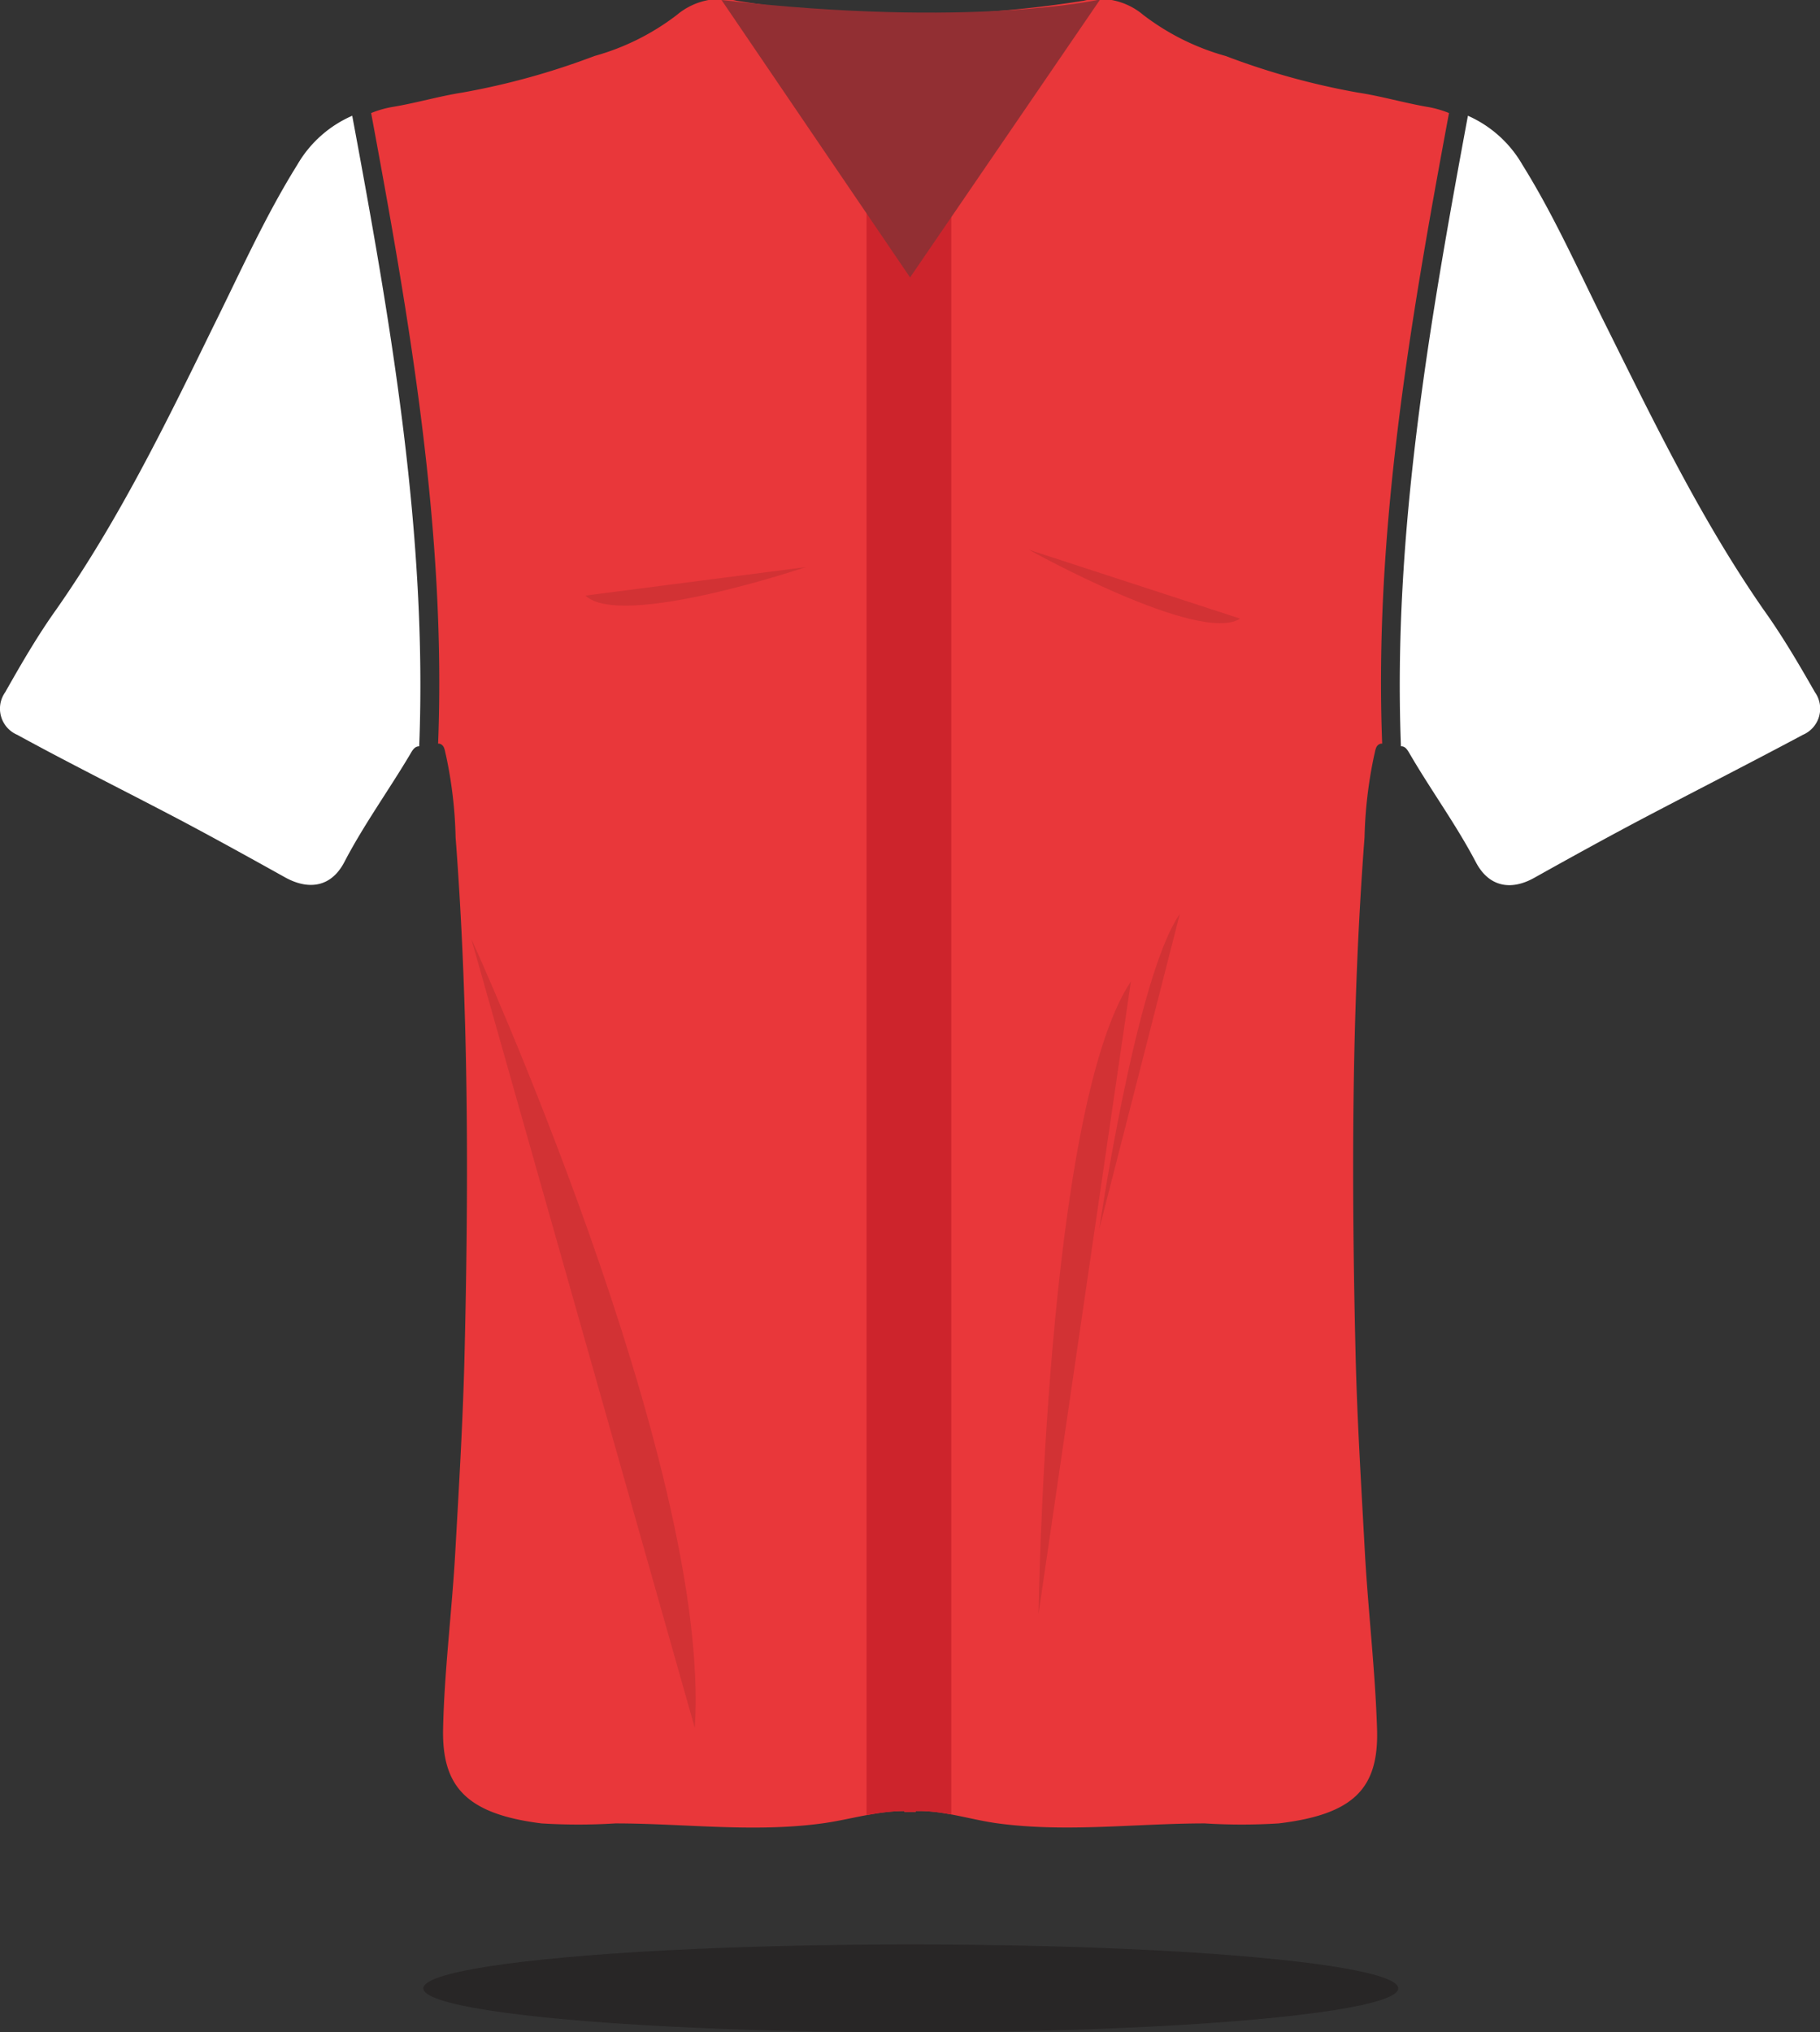<svg xmlns="http://www.w3.org/2000/svg" xmlns:xlink="http://www.w3.org/1999/xlink" viewBox="0 0 127.99 142.91"><rect x="0" y="0" width="127.99" height="142.91" fill="#333333" stroke="none"/><defs><clipPath id="clip-path" transform="translate(-541.43 -349.49)"><path d="M641.77,357a7.17,7.17,0,0,1,1.56.44c-2.72,14.6-5.28,29.47-4.7,44.34h-.08c-.39.08-.39.48-.48.81a30.93,30.93,0,0,0-.68,5.78c-.92,12.1-.92,24.22-.63,36.34.11,4.62.4,9.25.65,13.87.23,4.17.73,8.33.86,12.5s-1.64,6-6.92,6.63a41.83,41.83,0,0,1-5.19,0c-4.85,0-9.69.65-14.55,0-1.93-.26-3.81-.92-5.78-.87v.06l-.4,0-.4,0v-.06c-2,0-3.86.61-5.78.87-4.86.66-9.7,0-14.55,0a41.83,41.83,0,0,1-5.19,0c-5.28-.66-7-2.59-6.92-6.63s.63-8.33.86-12.5c.26-4.62.54-9.26.65-13.87.29-12.12.29-24.25-.63-36.34a30.37,30.37,0,0,0-.68-5.78c-.09-.33-.09-.73-.48-.81h-.07c.58-14.88-2-29.74-4.71-44.34a7.17,7.17,0,0,1,1.56-.44c1.62-.27,3.25-.75,4.85-1a51.62,51.62,0,0,0,9.29-2.57,16.94,16.94,0,0,0,5.8-2.89,4.8,4.8,0,0,1,4.19-1,77.36,77.36,0,0,0,24.42,0,4.79,4.79,0,0,1,4.19,1,17,17,0,0,0,5.8,2.89,51.47,51.47,0,0,0,9.29,2.57C638.52,356.24,640.16,356.72,641.77,357Z" fill="#e9373a"/></clipPath></defs><title>Arsenal</title><g id="Layer_1" data-name="Layer 1"><path d="M641.77,357a7.17,7.17,0,0,1,1.56.44c-2.72,14.6-5.28,29.47-4.7,44.34h-.08c-.39.08-.39.48-.48.81a30.93,30.93,0,0,0-.68,5.78c-.92,12.1-.92,24.22-.63,36.34.11,4.62.4,9.25.65,13.87.23,4.17.73,8.33.86,12.5s-1.64,6-6.92,6.63a41.83,41.83,0,0,1-5.19,0c-4.85,0-9.69.65-14.55,0-1.93-.26-3.81-.92-5.78-.87v.06l-.4,0-.4,0v-.06c-2,0-3.86.61-5.78.87-4.86.66-9.7,0-14.55,0a41.83,41.83,0,0,1-5.19,0c-5.28-.66-7-2.59-6.92-6.63s.63-8.33.86-12.5c.26-4.62.54-9.26.65-13.87.29-12.12.29-24.25-.63-36.34a30.37,30.37,0,0,0-.68-5.78c-.09-.33-.09-.73-.48-.81h-.07c.58-14.88-2-29.74-4.71-44.34a7.17,7.17,0,0,1,1.56-.44c1.62-.27,3.25-.75,4.85-1a51.62,51.62,0,0,0,9.29-2.57,16.94,16.94,0,0,0,5.8-2.89,4.8,4.8,0,0,1,4.19-1,77.36,77.36,0,0,0,24.42,0,4.79,4.79,0,0,1,4.19,1,17,17,0,0,0,5.8,2.89,51.47,51.47,0,0,0,9.29,2.57C638.52,356.24,640.16,356.72,641.77,357Z" transform="translate(-541.43 -349.49)" fill="#e9373a"/><g clip-path="url(#clip-path)"><rect x="60.94" y="12.36" width="5.96" height="124.11" fill="#cd242c"/></g><path d="M669.06,398.16a2,2,0,0,1-.84,3c-3.89,2.08-7.82,4.07-11.72,6.13-2.41,1.28-4.8,2.6-7.18,3.93-1.68.94-3.21.6-4.1-1.1-1.38-2.63-3.12-5-4.62-7.57-.16-.27-.32-.6-.65-.58-.58-14.88,2-29.74,4.71-44.34a8.28,8.28,0,0,1,3.84,3.46c2.27,3.64,4,7.58,5.93,11.42,3.37,6.78,6.68,13.59,11,19.82C666.77,394.2,667.93,396.18,669.06,398.16Z" transform="translate(-541.43 -349.49)" fill="#fff"/><path d="M566.2,357.63c2.72,14.6,5.29,29.47,4.71,44.34-.34,0-.49.31-.65.58-1.51,2.54-3.25,4.94-4.62,7.57-.89,1.7-2.42,2-4.1,1.1-2.39-1.33-4.77-2.65-7.18-3.93-3.9-2.06-7.83-4-11.72-6.13a2,2,0,0,1-.84-3c1.13-2,2.29-4,3.6-5.83,4.36-6.24,7.67-13,11-19.82,1.91-3.84,3.66-7.78,5.93-11.42A8.28,8.28,0,0,1,566.2,357.63Z" transform="translate(-541.43 -349.49)" fill="#fff"/><path d="M592.17,349.49,605.43,369l13.37-19.55S609.81,351.51,592.17,349.49Z" transform="translate(-541.43 -349.49)" fill="#922f33"/><ellipse cx="64.05" cy="139.82" rx="34.28" ry="3.09" fill="#231f20" opacity="0.65"/><path d="M574.57,415.5s16.93,37,15.72,55.49Z" transform="translate(-541.43 -349.49)" opacity="0.1"/><path d="M614.46,463s.5-35.5,6.5-44.5Z" transform="translate(-541.43 -349.49)" opacity="0.1"/><path d="M618.73,435.93s2.6-17.79,5.67-22.17Z" transform="translate(-541.43 -349.49)" opacity="0.1"/><path d="M613.79,388.15s12,6.69,14.85,4.84Z" transform="translate(-541.43 -349.49)" opacity="0.1"/><path d="M598.09,389.37s-13,4.38-15.49,2Z" transform="translate(-541.43 -349.49)" opacity="0.1"/></g></svg>
